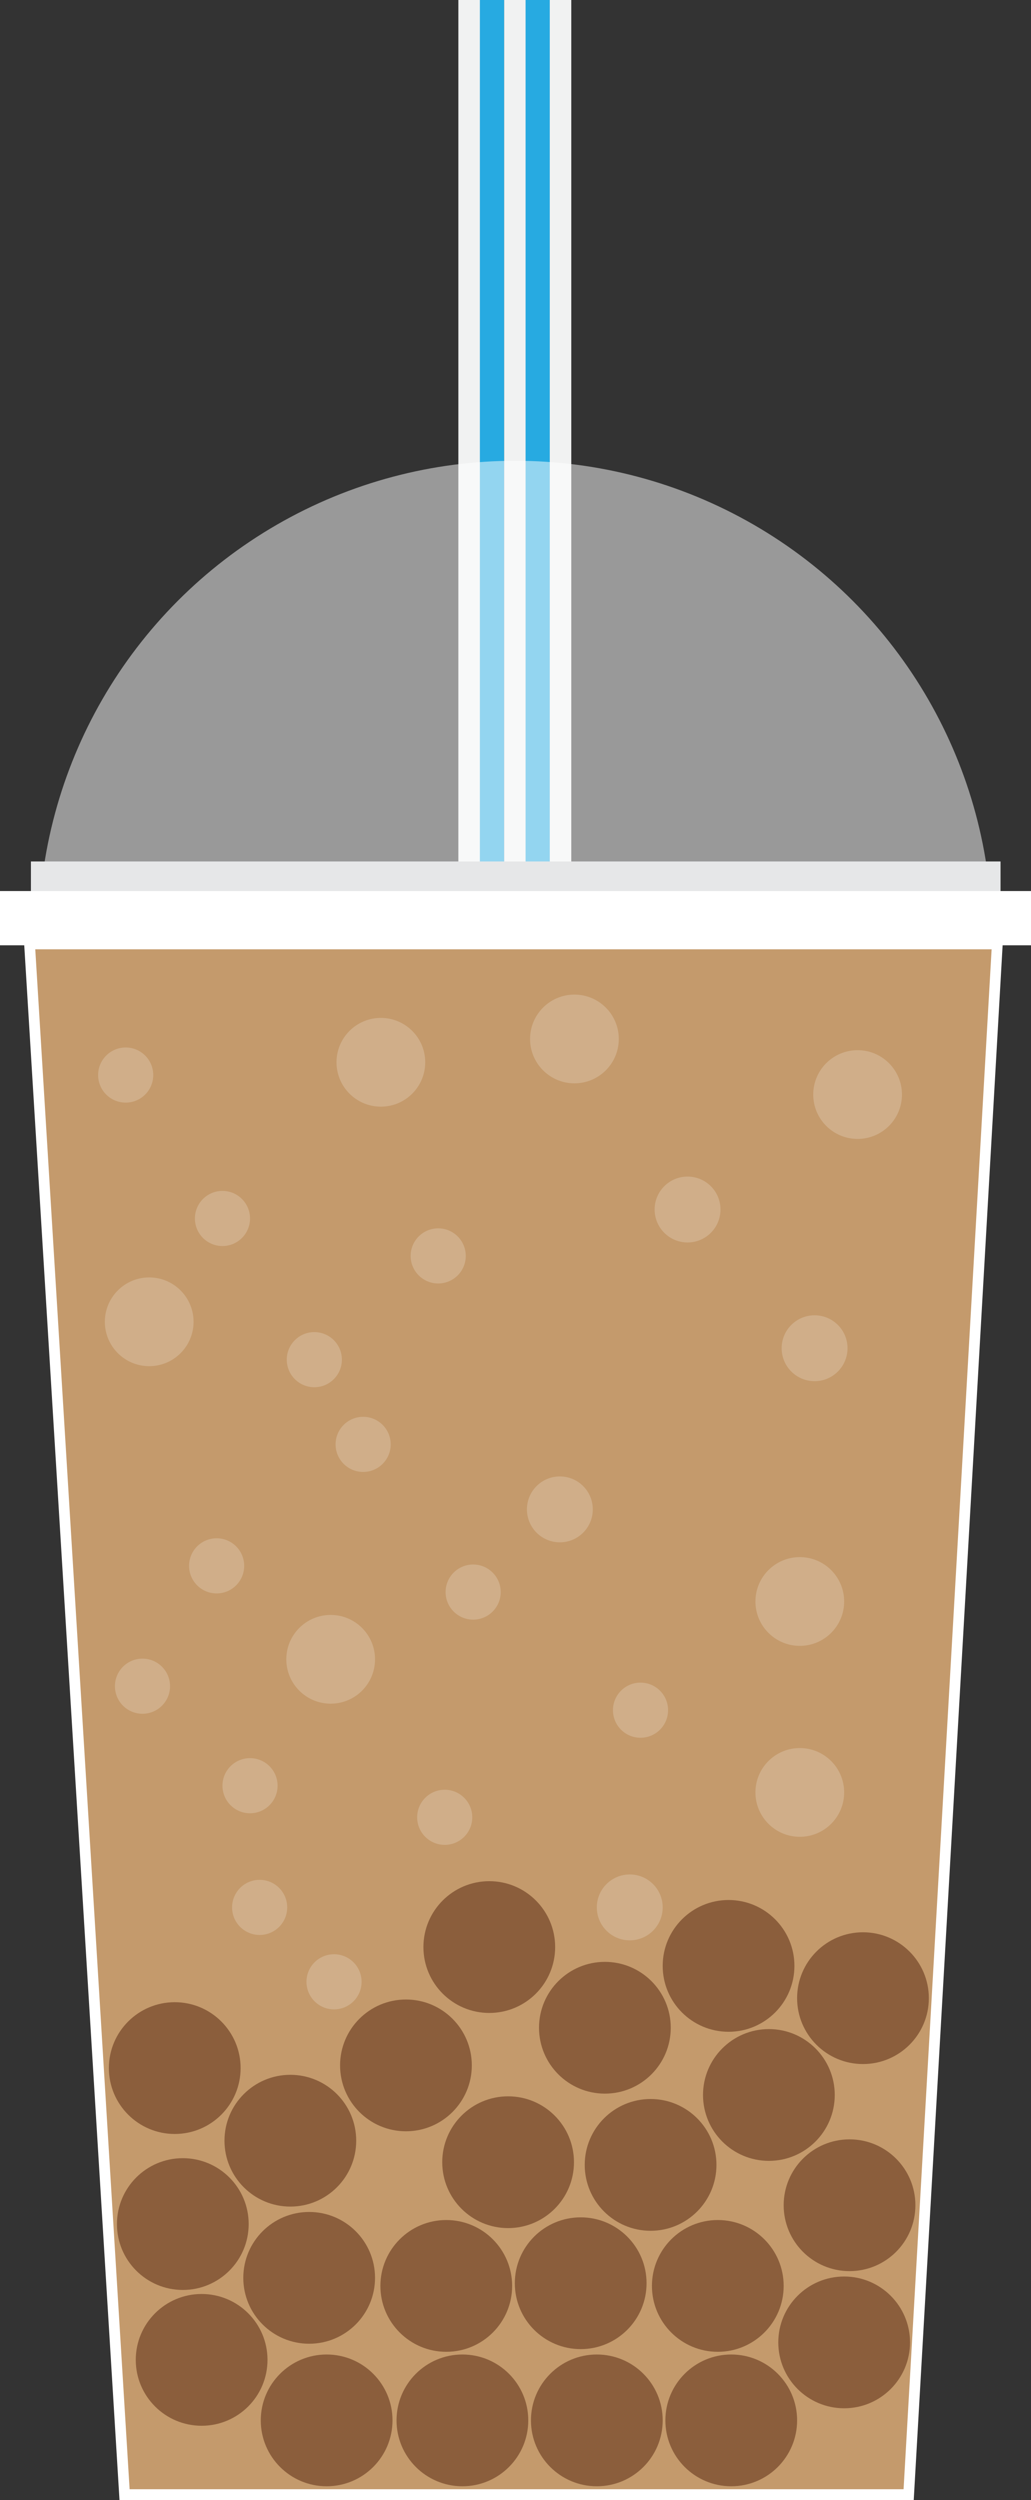 <svg xmlns="http://www.w3.org/2000/svg" viewBox="0 0 383.5 929.6"><rect x="0" y="0" width="383.5" height="929.6" fill="#333333" stroke="none"/><defs><style>.cls-1,.cls-2{fill:none;stroke-width:9px;}.cls-1{stroke:#f1f2f2;}.cls-1,.cls-2,.cls-4{stroke-miterlimit:10;}.cls-2{stroke:#27aae1;}.cls-3,.cls-6,.cls-8{fill:#fff;}.cls-3{opacity:0.5;}.cls-4{fill:#c49a6c;stroke:#fff;stroke-width:4px;}.cls-5{fill:#e6e7e8;}.cls-7{fill:#8b5e3c;}.cls-8{opacity:0.2;}</style></defs><title>Asset 2mocha_boba</title><g id="Layer_2" data-name="Layer 2"><g id="bubbletea"><line class="cls-1" x1="175" x2="175" y2="560"/><line class="cls-1" x1="208" x2="208" y2="560"/><line class="cls-1" x1="192" x2="192" y2="560"/><line class="cls-2" x1="183" x2="183" y2="560"/><line class="cls-2" x1="200" x2="200" y2="560"/><circle class="cls-3" cx="191.67" cy="348.67" r="177.33"/><polygon class="cls-4" points="337.99 927.6 46.33 927.6 10.99 350.99 370.97 350.99 337.99 927.6"/><rect class="cls-5" x="11.5" y="320.33" width="360.67" height="12.17"/><rect class="cls-6" y="331.33" width="383.5" height="20.17"/><circle class="cls-7" cx="75" cy="877.5" r="24.5"/><circle class="cls-7" cx="121.5" cy="900" r="24.5"/><circle class="cls-7" cx="172" cy="900" r="24.5"/><circle class="cls-7" cx="222" cy="900" r="24.5"/><circle class="cls-7" cx="272" cy="900" r="24.5"/><circle class="cls-7" cx="314" cy="871" r="24.5"/><circle class="cls-7" cx="267" cy="850" r="24.5"/><circle class="cls-7" cx="216" cy="849" r="24.5"/><circle class="cls-7" cx="166" cy="850" r="24.5"/><circle class="cls-7" cx="115" cy="847" r="24.5"/><circle class="cls-7" cx="68" cy="827" r="24.5"/><circle class="cls-7" cx="108" cy="796" r="24.5"/><circle class="cls-7" cx="189" cy="804" r="24.5"/><circle class="cls-7" cx="151" cy="768" r="24.5"/><circle class="cls-7" cx="242" cy="805" r="24.5"/><circle class="cls-7" cx="316" cy="820" r="24.5"/><circle class="cls-7" cx="286" cy="779" r="24.5"/><circle class="cls-7" cx="321" cy="743" r="24.5"/><circle class="cls-7" cx="271" cy="731" r="24.5"/><circle class="cls-7" cx="225" cy="754" r="24.5"/><circle class="cls-7" cx="182" cy="724" r="24.5"/><circle class="cls-8" cx="82.75" cy="453.08" r="10.25"/><circle class="cls-8" cx="163" cy="467" r="10.25"/><circle class="cls-8" cx="141.67" cy="395" r="16.5"/><circle class="cls-8" cx="213.67" cy="386.33" r="16.5"/><circle class="cls-8" cx="46.75" cy="399.75" r="10.25"/><circle class="cls-8" cx="303" cy="501.33" r="12.25"/><circle class="cls-8" cx="116.92" cy="505.58" r="10.25"/><circle class="cls-8" cx="238.25" cy="635.92" r="10.25"/><circle class="cls-8" cx="55.5" cy="491.5" r="16.5"/><circle class="cls-8" cx="123" cy="617" r="16.5"/><circle class="cls-8" cx="80.58" cy="582.25" r="10.25"/><circle class="cls-8" cx="208.25" cy="561.25" r="12.25"/><circle class="cls-8" cx="135.08" cy="537.08" r="10.25"/><circle class="cls-8" cx="165.42" cy="675.75" r="10.25"/><circle class="cls-8" cx="53" cy="627" r="10.25"/><circle class="cls-8" cx="124.25" cy="736.92" r="10.25"/><circle class="cls-8" cx="297.5" cy="666.5" r="16.5"/><circle class="cls-8" cx="297.5" cy="595.5" r="16.5"/><circle class="cls-8" cx="96.58" cy="709.25" r="10.25"/><circle class="cls-8" cx="93" cy="664" r="10.25"/><circle class="cls-8" cx="234.25" cy="709.25" r="12.25"/><circle class="cls-8" cx="176" cy="592" r="10.25"/><circle class="cls-8" cx="319" cy="407" r="16.5"/><circle class="cls-8" cx="255.75" cy="449.75" r="12.25"/><circle class="cls-7" cx="65" cy="769" r="24.5"/></g></g></svg>